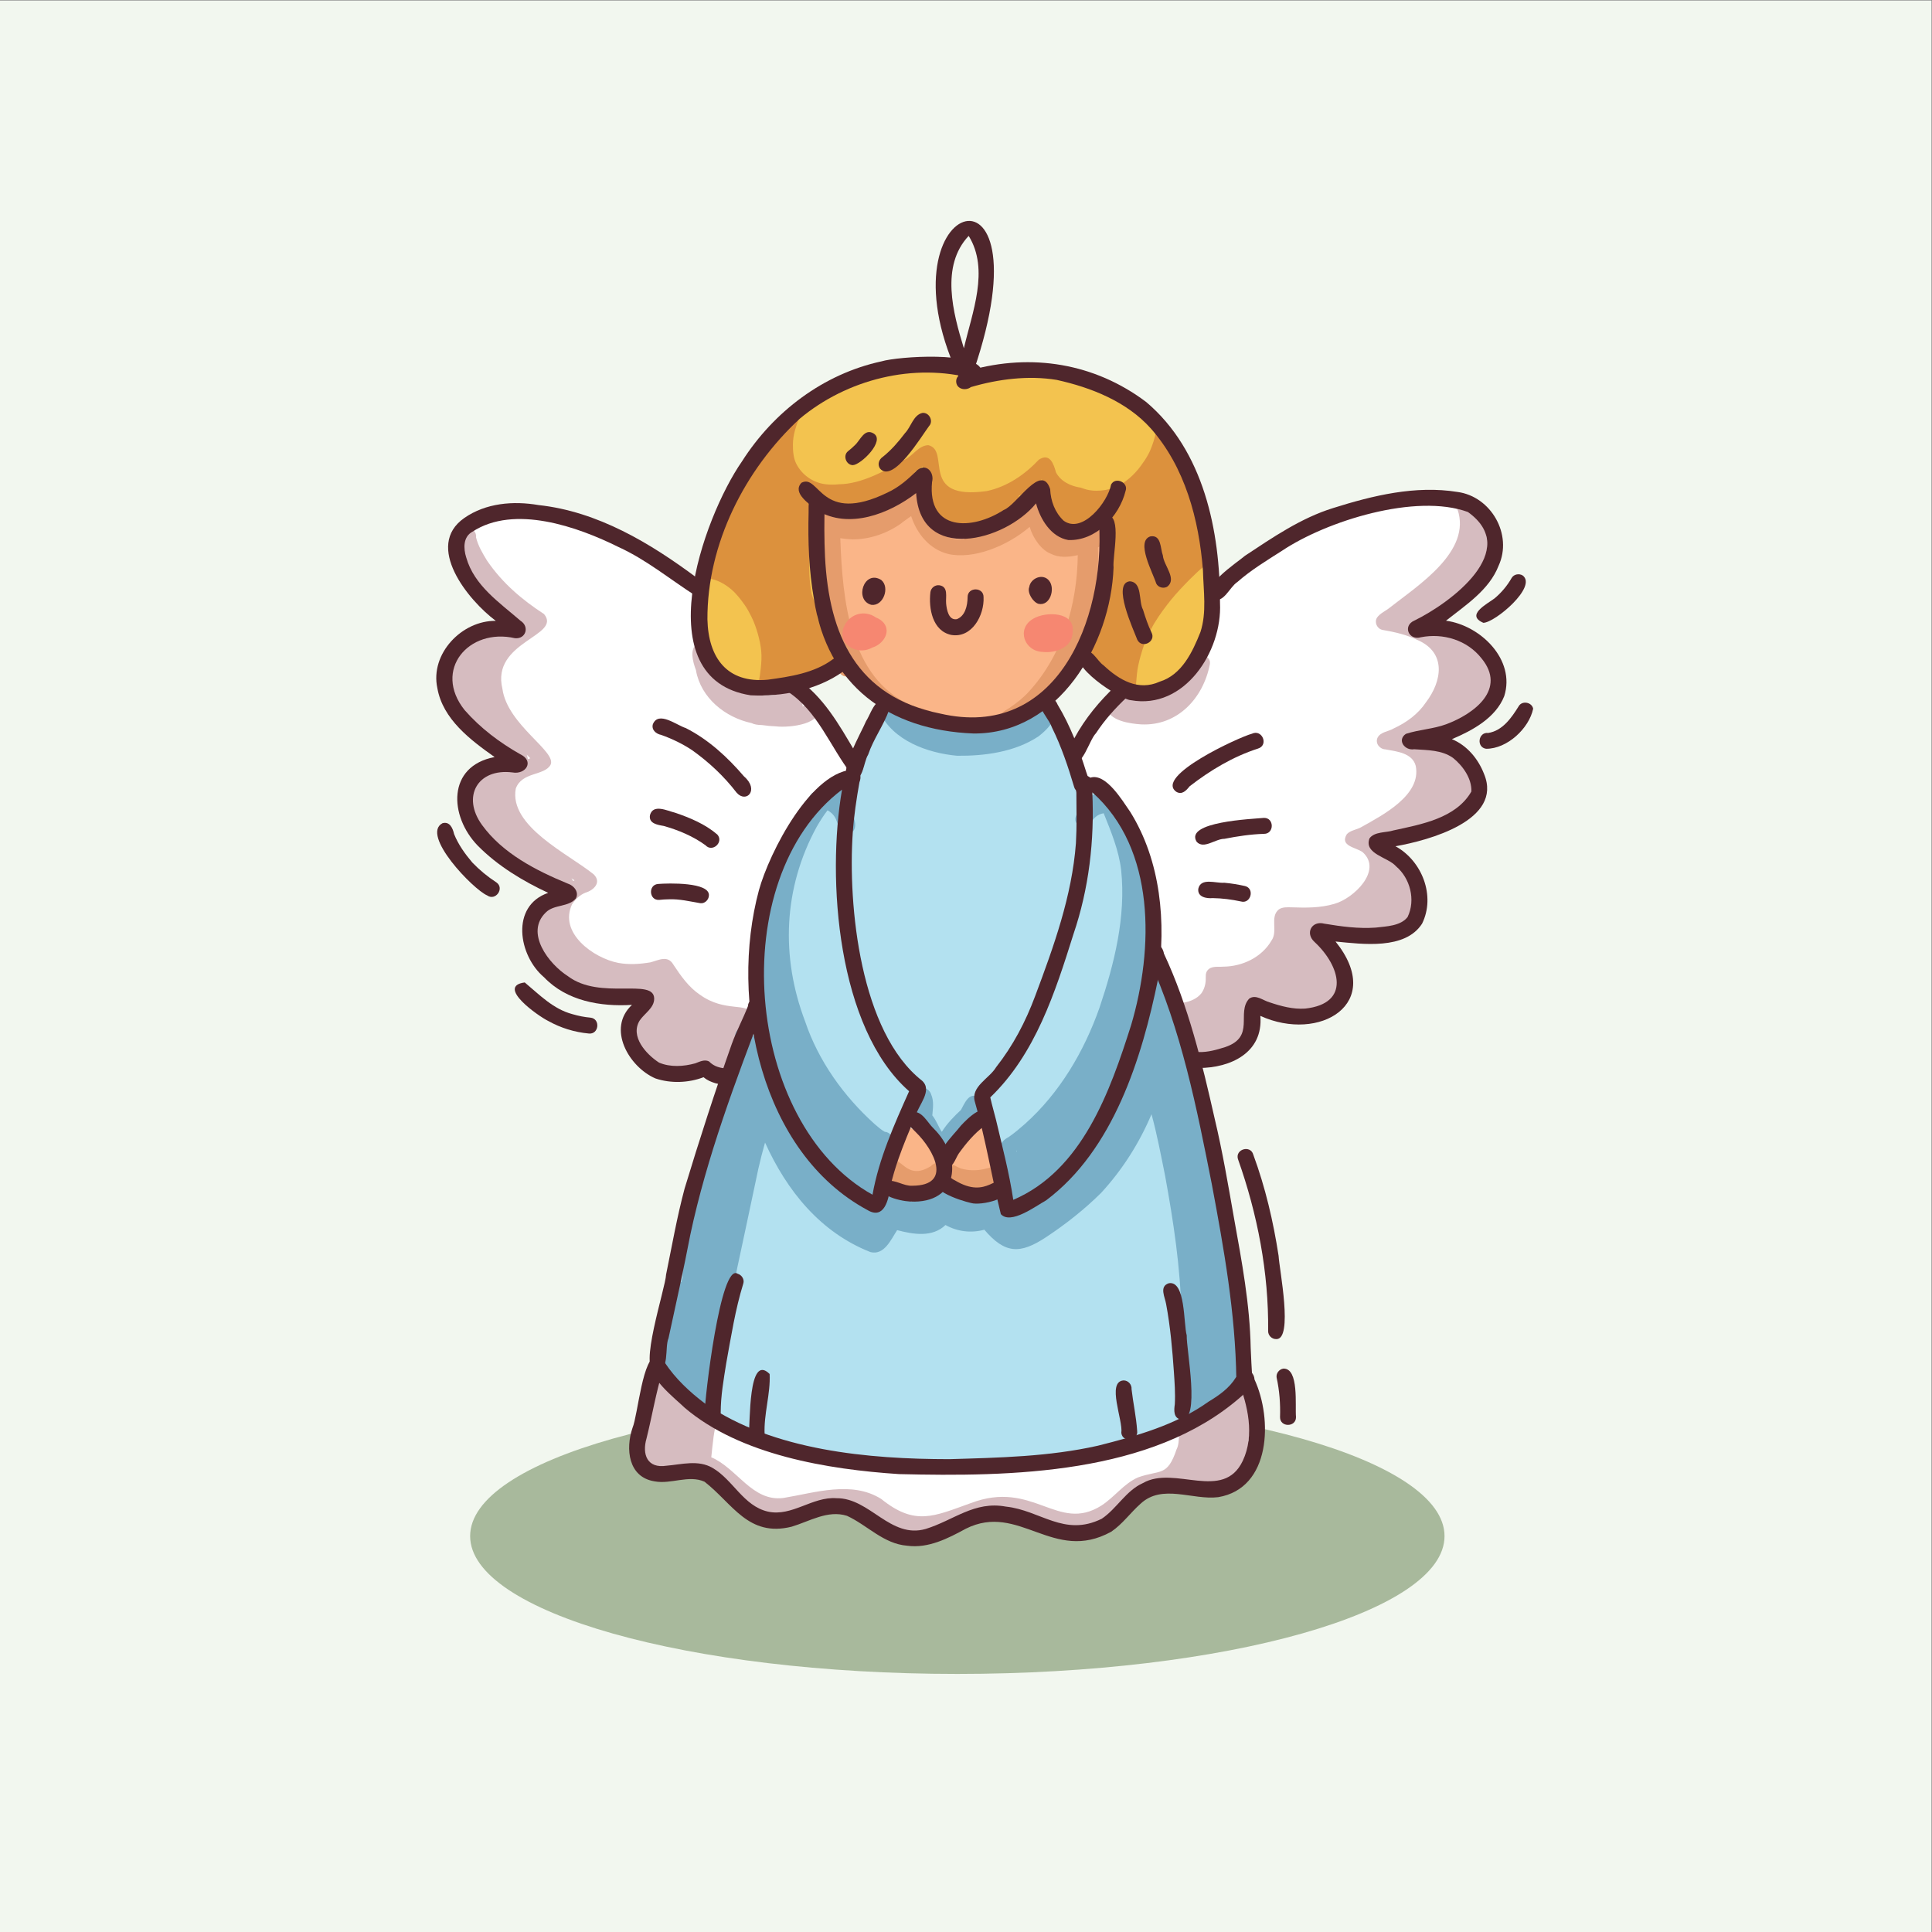<?xml version="1.0" encoding="UTF-8" standalone="no"?>
<!-- Created with Inkscape (http://www.inkscape.org/) -->

<svg
   version="1.1"
   id="svg15367"
   width="666.667"
   height="666.667"
   viewBox="0 0 666.667 666.667"
   sodipodi:docname="172780529_10004174.eps"
   xmlns:inkscape="http://www.inkscape.org/namespaces/inkscape"
   xmlns:sodipodi="http://sodipodi.sourceforge.net/DTD/sodipodi-0.dtd"
   xmlns="http://www.w3.org/2000/svg"
   xmlns:svg="http://www.w3.org/2000/svg">
  <rect x="0" y="0" width="666.667" height="666.667" fill="#808080" stroke="none"/>
  <defs
     id="defs15371" />
  <sodipodi:namedview
     id="namedview15369"
     pagecolor="#ffffff"
     bordercolor="#000000"
     borderopacity="0.25"
     inkscape:showpageshadow="2"
     inkscape:pageopacity="0.0"
     inkscape:pagecheckerboard="0"
     inkscape:deskcolor="#d1d1d1"
     showgrid="true">
    <inkscape:grid
       type="xygrid"
       id="grid19220" />
  </sodipodi:namedview>
  <g
     id="g15375"
     inkscape:groupmode="layer"
     inkscape:label="Page 1"
     transform="matrix(1.333,0,0,-1.333,0,666.667)">
    <g
       id="g15377"
       transform="scale(0.1)">
      <path
         d="M 5000,5000 V 0 H 0 v 5000 h 5000"
         style="fill:#f2f7ef;fill-opacity:1;fill-rule:evenodd;stroke:none"
         id="path15379"
         inkscape:export-filename="../Documentos/INGENIERÍA INFORMATICA/3er CURSO/1er CUATRI/interfaces/FinalCase/cp_gr07/src/images/galeria/galeria6.svg"
         inkscape:export-xdpi="96"
         inkscape:export-ydpi="96" />
      <path
         d="m 2478.196,1381.638 c 696.523,0 1261.165,-159.746 1261.165,-356.799 0,-197.039 -564.642,-356.785 -1261.165,-356.785 -696.523,0 -1261.164,159.746 -1261.164,356.785 0,197.052 564.642,356.799 1261.164,356.799"
         style="fill:#a8b99c;fill-opacity:1;fill-rule:evenodd;stroke:none;stroke-width:1.125"
         id="path1870" />
      <g
         id="g24135"
         transform="matrix(2.169,0,0,2.169,-14374.915,2176.489)">
        <path
           d="m 7944.616,666.962 c 6.34,-33.36 -10.45,-74.74 -18.98,-107.47 -18.21,-66.49 -77.3,-133.91 -152.04,-122.25 -88.19,4.03 -155.51,61.03 -164.56,150.42 -1.96,19.46 -18.09,106.22 7.65,108.69 8.58,7.09 21.34,2.73 31.53,2.5 23.83,-0.9 44.11,10.97 62.14,24.97 29.26,6.77 17.3,-20.31 23.67,-35.23 20.53,-28.21 59.58,-20.44 85.41,-4.12 15.66,8.65 26.93,25.85 44.49,30.36 27.98,1.84 20.61,-46.01 48.79,-45.8 10.41,4.27 24.89,11.26 31.9,-2.07"
           style="fill:#fab588;fill-opacity:1;fill-rule:evenodd;stroke:none"
           id="path15853" />
        <path
           d="m 7696.666,-122.708 c -18.35,11.28 -8.34,34.74 -5.58,51.57 1.57,13.36 8.95,35.3 26.17,25.64 4.19,2.41 9.41,2.74 14.12,0.75 8.43,-3.56 11.81,-12.96 13.18,-21.41 18.74,-10.31 7.11,-61.61 -17.76,-50.3 -7.96,-7.5 -20.04,-12.85 -30.13,-6.25"
           style="fill:#fab588;fill-opacity:1;fill-rule:evenodd;stroke:none"
           id="path15855" />
        <path
           d="m 7793.966,-122.718 c -5.16,-1.08 -10.87,-0.14 -14.96,3.01 -0.92,0.71 -1.79,1.52 -2.59,2.4 -40.35,5.73 9.15,105.79 34.75,72.08 19.58,-5.5 11.99,-29.19 2.98,-41.08 0.83,-1.24 1.46,-2.61 1.81,-4.05 0.57,-2.38 0.68,-4.75 0.4,-7.06 15.98,-12.92 -7.58,-39.29 -22.39,-25.3"
           style="fill:#fab588;fill-opacity:1;fill-rule:evenodd;stroke:none"
           id="path15857" />
        <path
           d="m 7772.376,-112.098 c -0.03,0.22 -0.05,0.44 -0.07,0.66 -2.48,0.62 -4.92,1.4 -7.29,2.4 -1.63,0.7 -3.19,1.53 -4.78,2.31 -3.82,-0.16 -6.53,1.41 -8.14,3.74 -12.65,-11.03 -29.58,-16.66 -46.3,-16.26 -1.86,0.02 -3.61,0.58 -5.09,1.52 -3.05,-2.72 -7.65,-3.64 -11.86,-0.4 -7.2,5.25 -4.37,13.7 1.17,16.68 -5.02,5.02 -7.92,11.96 -1.46,17.38 14.31,10.24 19.51,-24.65 50.05,-5.19 5.08,5.51 11.7,4.11 15.2,0.15 1.57,1.32 3.67,2.15 6.29,2.16 5.26,-0.11 9.51,-3.67 14.34,-5.32 8.48,-2.47 17.58,-2.65 26.22,-0.93 4.38,1.01 8.85,1.92 12.99,3.75 2.3,1.83 4.84,3.14 8.1,2.64 5.63,-0.69 9.37,-6.55 7.88,-11.97 -8.76,-15.41 -30.26,-18.81 -46.52,-21.45 -5.07,-0.62 -10.03,2.91 -10.73,8.13 z m -142.08,772.13 c 2.69,-74.24 11.11,-165.84 83.3,-198.87 7.21,-2.43 14.49,-4.63 21.84,-6.68 11.91,-3.39 6.93,-21.61 -5.07,-18.37 -40.62,9.06 -67.34,32.45 -85,63.13 -2.77,-3.8 -8.27,-5.74 -12.65,-2.92 -2.21,1.3 -3.59,3.31 -4.39,5.7 -5.86,17.74 -11.45,35.59 -16.87,53.48 -9.02,28.54 -13.64,56.07 -11.28,85.22 0.88,6.32 1.64,19.49 3.62,32.41 -7.6,4.47 -12.92,10.35 -12.08,17.54 1.18,4.28 5.16,7.08 9.54,7.08 3.43,0.21 5.46,-1.73 7.46,-3.8 0.4,1.07 0.82,2.09 1.27,3.05 l -0.07,3.54 c 0,5.19 4.34,9.52 9.53,9.52 5.55,-0.19 7.93,-3.28 8.98,-7.36 1.45,-1.98 2.21,-4.46 1.98,-6.88 1.19,-0.13 2.34,-0.25 3.42,-0.31 15.24,-0.81 30.8,-1.15 45.42,3.84 16.55,2.65 26.35,20.73 36.22,25.03 6.01,3.85 14.86,-0.69 14.69,-8.11 -3.21,-27.8 17.34,-61.59 48.36,-57.72 -3.26,6.33 1.8,13.43 8.56,13.84 19.67,4.73 39.63,10.54 56.66,21.8 7.35,4.92 13.61,11.23 18.81,18.36 2.41,3.85 5.74,7.4 10.61,7.46 9.22,0.14 11.79,-10.99 6.96,-17.49 -0.6,-1.21 -1.25,-2.42 -1.95,-3.62 0.13,-2.86 -1.15,-5.82 -4.43,-8.03 -0.29,-0.88 -0.34,-1.81 -0.33,-2.74 12.79,2.2 12,-14.79 18.84,-21.48 6.67,0.17 13.49,0.77 20.21,1.95 -0.32,4.49 0.03,8.96 3.05,11.55 l -0.01,0.05 c -3.92,14.81 17.47,19.97 18.96,4.29 0.45,-2.97 0.86,-5.94 1.22,-8.91 l 0.53,0.24 c 6.53,2.6 11.36,10.01 18.88,9.19 18.19,-7.59 4.22,-24.64 -17.29,-36.03 1.82,-49.26 -7.88,-98.46 -27.41,-144.03 -1.59,-3.89 -4.79,-11.87 -8.99,-20.69 -3.9,1.06 -8.13,0.94 -11.99,-0.43 -6.62,-2.36 -11.43,-8 -12.58,-14.63 -1.71,-1.57 -3.52,-3.14 -4.95,-4.91 -2.69,-3.35 -4.52,-6.98 -4.82,-11.32 -0.13,-1.85 0.03,-3.7 0.44,-5.5 -1.06,0.39 -2.11,1 -3.14,1.85 -2.25,2.27 -2.96,4.76 -2.68,7.22 -14.5,-14.1 -33.33,-28.11 -40.12,-16.62 -5.02,8.95 4.72,14.05 11.2,17.9 8.14,5.66 16.02,11.73 22.67,19.13 40.26,44.05 57.56,103.95 58.31,162.86 -11.78,-2.8 -23.33,-2.93 -31.65,1.44 -11.17,3.99 -21.5,17.8 -25.77,32.26 -27.12,-23.27 -67.67,-39.09 -97.26,-32.32 -22.19,5.51 -37.34,24.16 -44.22,45.21 -4.56,-3.4 -9.27,-6.4 -12.07,-8.86 -16.79,-11.93 -37.15,-18.87 -57.79,-18.96 -3.18,0.15 -8.76,0.52 -14.68,1.45 v 0"
           style="fill:#e59c6c;fill-opacity:1;fill-rule:evenodd;stroke:none"
           id="path15859" />
        <path
           d="m 7871.756,524.312 c -22.14,0.79 -31.52,27.93 -11.21,39.57 14.71,9 50.02,8.64 47.08,-15.39 0.31,-18.45 -20.14,-26.09 -35.87,-24.18 z m -198.85,41.01 c 3.56,-1.36 6.76,-3.46 9.24,-6.35 9.13,-11.36 -1.34,-25.93 -13.68,-29.49 -4.73,-2.69 -10.46,-4.02 -16.71,-3.13 -35.93,7.49 -14.8,53.44 15.66,42.04 2.09,-0.9 3.91,-1.93 5.49,-3.07 v 0"
           style="fill:#f68771;fill-opacity:1;fill-rule:evenodd;stroke:none"
           id="path15861" />
        <path
           d="m 8071.926,619.372 c 1.7,-35.69 5.94,-75.85 -14.44,-107.23 -21.6,-28.44 -64.09,-51.62 -98.64,-33.1 -23.33,15.82 -47.47,25.96 -29.38,57.33 13.92,48.34 16.42,98.24 10.29,147.97 -21.15,-16.36 -52.37,-25.35 -64.79,5.74 -3.02,5.29 -6.03,14.41 -7.47,23.75 -2.34,-1.55 -4.42,-3.08 -6.07,-4.64 -47.9,-32.73 -135.01,-77.47 -135.64,18.02 -34.34,-22.38 -76.64,-48.09 -118.66,-32.34 -8.16,-51.38 -10.47,-107.25 11.17,-155.73 8.62,-13.38 13.65,-28.84 -5.43,-35.45 -23.49,-13.87 -50.35,-20.54 -77.62,-18.95 -33.43,2.02 -66.21,16.94 -69.13,54.15 -9.03,70.13 24.68,155.79 62.39,214.15 6.57,15.01 13.61,22.79 19.9,25.91 2.24,2.51 4.26,4.82 5.76,6.83 17.88,16.6 38.21,30.54 58.19,44.47 30.2,19.75 65.65,31.75 101.62,34.49 16.05,0.87 32.29,0.44 48.02,-3.02 11.73,-1.6 21.46,-9.96 33.07,-11.03 20.28,3.26 39.81,10.95 60.7,9.33 41.03,-0.49 84.02,-7.89 118.99,-30.44 27.97,-20.28 52.49,-47.29 67.78,-78.4 17.12,-41.94 26.98,-86.58 29.39,-131.81"
           style="fill:#f3c34f;fill-opacity:1;fill-rule:evenodd;stroke:none"
           id="path15863" />
        <path
           d="m 8068.736,638.372 c 0.17,-3.25 0.37,-6.54 0.55,-9.85 -6.42,-2.16 -11.29,-7.52 -16.12,-12.06 -3.98,-3.72 -7.78,-7.61 -11.55,-11.52 -7.6,-7.9 -14.97,-16.07 -21.59,-24.83 -6.97,-9.21 -13.72,-18.6 -18.96,-28.94 -2.71,-5.38 -5.55,-10.86 -7.55,-16.56 -1.82,-5.2 -3.47,-10.36 -4.95,-15.66 -1.92,-6.92 -3.55,-14.02 -4.26,-21.17 -0.68,-6.87 -1.44,-13.86 -0.98,-20.79 -0.18,0 -0.35,0 -0.52,0 -1.4,0 -2.81,0.03 -4.23,0.13 -24.71,0.91 -49.83,15.96 -54.31,41.65 -0.9,13.72 5.38,26.65 9.51,39.41 12.87,41.48 23.4,87.11 9.3,129.52 -12.76,-11.59 -30.87,-23.12 -47.93,-13.24 -12.58,7.66 -44.63,38.91 -20.93,49.63 -1.36,1.97 -2.57,4.05 -3.62,6.19 -7.14,-7.52 -16.6,-14.32 -27.26,-19.87 1.42,-10.06 -12.61,-16.76 -20.64,-20.29 -17.24,-10.57 -38.11,-16.85 -58.41,-14.25 -16.37,1.97 -36.39,24.8 -25.14,39.71 -5.71,7.56 -9.47,17.45 -10.5,30.1 -2.85,-1.99 -5.83,-4.02 -8.94,-6.04 -10.59,-22.05 -89.2,-58.28 -118.01,-38.04 -4.72,-34.51 -12.43,-69.93 -6.05,-104.65 0.66,-10.07 9.45,-19.54 6.79,-29.36 2.41,-18.1 29.55,-47.28 21.93,-57.94 -5.64,-7.55 -18.94,-6.53 -26.58,-9.04 -21.65,-3.92 -43.08,-10.75 -64.98,-13.11 1.13,5.6 2,11.25 2.58,16.92 0.71,7.02 1.24,14.25 0.51,21.28 -0.71,6.76 -2.06,13.25 -3.9,19.78 -1.99,7.07 -4.42,14.1 -7.71,20.68 -2.45,4.89 -4.94,9.71 -8.12,14.19 -4.7,6.63 -9.74,13.28 -15.97,18.57 -6.65,5.63 -14.41,10.21 -22.94,12.29 -2.68,0.67 -5.44,1.32 -8.22,1.64 15.83,74.67 59.3,158.67 89.69,180.3 8.09,6.92 14.93,16.33 24.77,20.72 1.15,0.39 2.29,0.54 3.41,0.52 -4.72,-8.22 -8.38,-16.94 -10.85,-26.17 -1.42,-5.32 -2.27,-10.88 -2.3,-16.4 -0.05,-7.54 0.5,-15.83 3.89,-22.72 6.63,-13.37 19.79,-22.69 34.63,-24.64 2.8,-0.36 5.62,-0.52 8.44,-0.52 2.67,0 5.34,0.15 8.01,0.42 27.55,0.28 56.42,16.89 79.26,29.8 9.38,4.88 16.2,16.65 27.36,16.86 27.29,-6.35 -12.02,-66.19 69.83,-54.75 24.32,5.17 45.33,19.61 62.12,37.47 13.11,8.48 17.57,-4.97 20.47,-15.26 5.7,-10.84 17.73,-16.5 29.81,-18.21 2.39,-0.97 4.87,-1.77 7.42,-2.38 3.61,-0.85 7.38,-1.23 11.15,-1.23 3.39,0 6.79,0.3 10.07,0.82 6.73,1.08 13.64,3.16 19.43,6.88 3.5,2.25 6.75,4.71 9.92,7.41 4.91,4.18 9.42,9.19 13.25,14.38 3.29,4.44 6.41,9 9.04,13.87 2.71,5.06 4.62,10.4 6.38,15.85 1.86,5.8 3.2,11.79 3.76,17.88 0.05,0.41 0.07,0.83 0.08,1.24 3.59,-4.28 5.7,-10 8.13,-14.9 7.34,-19.7 16.56,-38.19 27.73,-55.97 13.68,-26.67 22.31,-55.82 24.8,-85.75"
           style="fill:#dc913d;fill-opacity:1;fill-rule:evenodd;stroke:none"
           id="path15865" />
        <path
           d="m 8383.476,695.762 c 62.55,-41.92 -17.11,-107.2 -51.1,-139.22 40.22,2.82 76.94,-29.51 78.84,-69.82 -0.67,-38.8 -44.86,-50.55 -74.56,-62.17 30.41,-7.15 55.62,-34.76 57.34,-66.33 -0.25,-37.78 -82.63,-47.46 -111.48,-60.38 13.47,-13.51 29,-25.64 38.48,-42.47 16.03,-24.19 3.65,-54.74 -24.17,-61.93 -30.07,-10.96 -62.16,-3.88 -93.24,-4.28 11.55,-11.54 25.54,-22.4 30.04,-38.87 4.86,-20.07 -6.92,-43.96 -25.77,-52.34 -27.13,-11.34 -56.25,2.13 -84.25,2.55 -4.22,-36.03 -27.7,-62.44 -65.12,-63.15 -14.3,1.97 -19.67,17.05 -22.84,29.26 -3.97,15.76 -10.42,30.71 -16.61,45.69 -15.52,32.81 -23.42,67.63 -28.35,103.4 -6.45,39.59 -24.69,75.18 -41.46,111.15 -8.25,17.15 -24.54,32.79 -26.51,51.98 -22.06,10.9 -7.55,29.24 3.24,42.67 10.31,15.28 19.98,31.14 32.64,44.63 6.72,8.43 17.09,6.85 26.54,6.24 35.59,3.89 65.69,29.05 79.36,61.6 10,18.42 15.09,38.23 17.8,58.72 22.91,36.37 66.22,55.05 103.32,74.04 60.79,24.99 132.93,54.19 197.86,29.03"
           style="fill:#ffffff;fill-opacity:1;fill-rule:evenodd;stroke:none"
           id="path15867" />
        <path
           d="m 7608.496,448.162 c 14.28,-17.86 50.14,-65.66 37.16,-87.5 -3.21,-33.09 -17.13,-63.86 -30.15,-94.07 -25.93,-56.94 -52.75,-113.56 -73.79,-172.56 -11.13,-21.52 -18.42,-81.64 -47.98,-79.81 -8.56,0.98 -14.69,7.5 -22.22,11.05 -11.15,5.34 -24.22,0.04 -36.14,1.28 -12.39,0.49 -24.78,2.46 -35.81,8.44 -29.69,15.74 -23.03,56.8 1.49,74.27 -37.51,-1.7 -75.62,6.21 -105.39,30.12 -40.71,36.93 -34.59,73.42 13.79,97.89 -41.59,20.14 -84.05,41.56 -109.94,81.08 -23.19,36 1.79,68.77 41.05,72.1 -24.43,16.94 -54.57,31.21 -67.87,59.28 -25.57,49.11 8.44,103.2 62.48,106.65 -30.27,35.58 -87.44,67.55 -51.36,121.06 24.52,33.87 71.56,19.41 105.82,12.32 18.64,-3.5 37.74,-6.42 54.74,-15.29 17.3,-8.75 33.4,-19.56 49.23,-30.69 25.15,-16.13 53.48,-32.59 66.34,-60.91 6.7,-19.29 6.69,-40.59 17.4,-58.77 14.22,-31.8 52.39,-39.56 83.99,-39.78 22.61,0.51 35.25,-20.02 47.16,-36.16"
           style="fill:#ffffff;fill-opacity:1;fill-rule:evenodd;stroke:none"
           id="path15869" />
        <path
           d="m 8053.646,515.842 c -10.57,-24.2 -37.24,-37.35 -62.02,-42.44 -10.46,-3.97 -27.55,1.87 -35.41,-6.37 -4.43,-0.81 -7.86,-4.76 -7.86,-9.38 2.61,-15.67 27.89,-18.99 41.08,-19.85 43.49,-2.05 74.14,31.37 81.95,71.88 1.73,10.02 -12.86,15.03 -17.74,6.16 z m -529.97,-423.77 c -3.59,14.64 -30.47,1.36 -60.79,23.01 -13.52,9.09 -22.95,22.63 -31.81,36.02 -6.71,11.67 -17.65,5.22 -27.43,2.68 -12.59,-2.08 -25.53,-2.97 -38.15,-0.67 -29.97,5.77 -71.45,35.92 -55.32,69.97 4.03,5.89 9.2,11.18 15.94,13.84 10.03,2.99 19.59,12.28 9.91,21.88 -29.61,24.17 -101.33,57.26 -93.03,102.32 7.18,20.28 34.08,15.16 41.47,28.37 8.14,15.74 -51.39,47.48 -57.37,90.61 -13.92,56.93 71.47,63.07 49.62,89.4 -26.41,17.15 -49.62,36.91 -67.85,63.51 -5.42,8.85 -10.9,17.95 -13.32,28.14 0.51,3.77 -1.5,7.86 -4.83,9.72 -14.6,5.6 -16.68,-10.69 -11.86,-20.66 -3.34,-17.39 9.89,-37.18 18.91,-51.61 9.92,-17.43 28.92,-25.74 41.71,-40.17 -9.91,-19.71 -37.93,-7.98 -54.42,-21.72 -38.21,-30.69 -21.31,-77.64 9.88,-106.28 12.15,-14.21 31.4,-20.34 43.03,-34.69 -26.11,-2.74 -52.47,-21.61 -52.65,-49.9 -0.84,-44.28 71.43,-89.26 108.53,-103.13 -2.61,-8.31 -12,-11.53 -16.98,-18.28 -19.78,-19.38 -16.63,-45.62 -1.67,-66.82 26.26,-40.32 68.7,-49.37 113.97,-48.34 4.91,-0.14 13.14,-1.05 7.84,-7.39 -25.75,-27.79 -15.43,-53.89 16.23,-69.98 12.99,-5.81 27.75,-5.63 41.73,-5.74 7.51,0.22 14.85,2.76 20.96,-2.85 13.88,-7.66 21.73,4.42 24.96,16.53 3.81,9.91 7.71,19.78 12.2,29.4 2.79,7.95 12.46,13.69 10.59,22.83 z m -210.59,159.64 c -1.2,0.79 -2.4,1.59 -3.6,2.38 0.72,-1.01 1.42,-2.13 2,-3.29 0.53,0.31 1.06,0.61 1.6,0.91 z m -52.73,145.65 c -1.44,1.44 -2.88,2.88 -4.32,4.32 0.35,-0.9 0.66,-1.83 0.92,-2.77 0.24,-0.87 0.39,-1.74 0.47,-2.62 0.97,0.39 1.96,0.69 2.93,1.07 z m 1141.99,259.34 c 3.96,-44.18 -36.28,-71.25 -66.18,-96.18 20.02,-12.5 42.39,-20.14 57.86,-38.4 43.6,-47.89 -19.85,-82.07 -59.78,-98.03 37.8,-11.05 78.67,-57.51 32.1,-86.45 -25.67,-19.59 -60.14,-20.99 -86.62,-37.92 7.8,-18.61 26.79,-29.08 34.5,-47.58 20.15,-69.37 -66.88,-64.33 -111.23,-63.21 71.06,-78.22 -4.93,-117.12 -81.92,-91.43 4.58,-36.5 -25.85,-60.07 -60.5,-56.01 -16.66,0.49 -12.51,16.18 -16.58,27.39 -2.21,11.95 -22.97,29.88 -3.48,36.92 7.87,1.44 15.64,4.72 20.77,11.1 3.3,4.74 4.99,10.33 5.16,16.08 0.16,4 -0.59,7.99 2.19,11.33 4.59,5.55 12.29,3.8 18.61,4.34 22.79,0.15 45.95,11.01 57.65,31.09 8.11,11.29 -2.28,28.23 8.77,37.21 4.37,3.02 10.12,2.61 15.2,2.52 17.08,-0.63 34.49,-0.8 51.04,4.12 22.74,6.19 58.07,39.88 33.84,61.69 -7.99,5.9 -27.74,7.12 -18.88,21.52 4.25,4.7 12.51,5.41 17.51,8.55 25.48,14.29 71.74,38.17 64.69,72.94 -4.08,15.54 -22.92,17.22 -36.27,19.7 -6.8,0.29 -12.26,7.23 -9.37,13.77 3.57,7.23 13.13,7.38 19.44,11.25 15.25,7.05 29.1,17.13 38.5,31.25 19.32,25.46 24.36,59.14 -9.88,74.12 -13.78,6.59 -27.36,9.63 -42.1,12.18 -6.4,1.29 -9.99,8.96 -6.56,14.6 3.8,5.4 10.48,8 15.49,12.15 33.88,26.65 97.72,66.95 80.62,117.12 -25.06,11.86 16.54,40.64 21.85,-8.72 14.15,-0.3 11.11,-19.27 13.56,-29.01 z m -820.21,-188.5 c 2.57,-3.29 3.53,-6.4 3.23,-9.29 4.78,3.99 10.81,7.63 16.22,2.16 12.9,-23.04 -33.23,-27.57 -47.77,-25.64 -5.72,0.21 -11.42,0.73 -17.01,1.57 v 0 c -0.01,0 -0.01,0 -0.02,0 -5.13,0.07 -9.51,0.81 -12.35,2.34 -31.45,6.71 -60.38,29.94 -66.32,62.59 0,0.11 0,0.22 0.01,0.33 -4.36,11.66 -7.53,25.31 1.01,31.62 4.56,2.48 10.36,1.15 13.03,-3.42 2.48,-4.15 0.05,-8.83 1.67,-13.24 1.57,-6.72 3.85,-13.58 6.88,-20.12 v -0.01 c 12.01,-4.02 24.4,-9.3 36.06,-14.67 8.8,-4.42 16.73,-12.07 27.26,-10.03 12,-1.66 34.05,13.5 38.1,-4.19 v 0"
           style="fill:#d6bcc0;fill-opacity:1;fill-rule:evenodd;stroke:none"
           id="path15871" />
        <path
           d="m 8103.396,-275.408 c 4.2,-23.15 5.21,-46.82 5.49,-70.31 -0.1,-8.39 -5.87,-13.02 -12.21,-13.84 -17.17,-20.24 -43.1,-30.78 -65.5,-44.27 -22.38,-12.28 -46.89,-19.49 -71.17,-26.95 -21.02,-5.61 -78.15,-29.47 -96.4,-23.09 -3.19,1.87 -5.58,4.96 -6.57,8.54 -0.79,2.86 -0.55,6 0.49,8.85 -50.13,-5.23 -100.37,-10.03 -150.85,-7.54 -52.03,-0.55 -105.16,1.99 -153.82,22.23 -7.87,4.21 -21.56,8.9 -30.92,15.83 -3.86,-2.39 -8.89,-2.92 -14.11,0.1 -33.52,24.36 -107.51,51.06 -92.1,102.88 11.01,44.36 21.94,88.77 31.76,133.43 10.67,60.31 25.99,119.62 43.86,178.18 13.5,35.52 17.2,76.54 39.98,107.65 -1.58,21.7 -5.4,44.11 1.16,65.3 0.55,16.15 2.48,32.01 5.62,37.22 1.64,15.84 5.83,30.62 13.38,44.43 9.72,21.37 20.97,42.2 35.18,60.94 11.74,17.1 29.31,29.6 43.73,43.67 15.38,18.59 25.55,40.68 37.71,61.35 23.6,42.34 24.35,24.98 61.21,14.56 18.46,-2.58 35.56,-3.56 53.91,-2.96 23.91,2.19 48.42,2.05 71.66,8.67 5.34,2.23 10.71,5.96 16.77,3.91 22.71,-14.15 30.93,-51.86 36.32,-83.33 1.02,-0.1 2.07,-0.29 3.16,-0.55 44.41,-13.75 69.99,-57.87 79.07,-101.15 10.7,-37.77 15.67,-76.85 17.89,-115.77 22.75,-55.47 38.4,-113.47 53.66,-171.36 19.72,-78.27 23.33,-159.2 34.51,-238.9 4.87,-3.88 6.61,-11.4 7.13,-17.72 z m -310.89,147.13 c 39.06,1.65 30.56,24.09 24.96,52.61 -5.04,17.81 -6.02,36.81 -14.05,53.67 -7.48,-7.3 -14.41,-15.24 -21.33,-23.04 -9.29,-10.6 -21.38,-35.06 -37.73,-20.7 -8.53,13.1 -16.97,25.27 -27.87,36.46 -17.96,-28.15 -36.75,-56.96 -46.04,-89.31 50.65,-18.3 63.52,7.87 93.19,-1.31 8.83,-5 18.5,-9.14 28.87,-8.38 v 0"
           style="fill:#b3e1f0;fill-opacity:1;fill-rule:evenodd;stroke:none"
           id="path15873" />
        <path
           d="m 8109.416,-321.918 c 0.08,-13.4 4.01,-30.72 -8.86,-39.49 -13.78,-10.53 -27.75,-20.96 -39.8,-33.52 -4.03,-4.11 -8.72,-10.02 -15.06,-9.17 -6.43,0.75 -9.78,7.19 -8.61,13.2 1.12,11.29 1.11,22.65 1.18,34 0.11,30.1 0.07,60.24 -0.88,90.33 -0.97,55.75 -9.46,110.96 -19.44,165.73 -5.01,24.72 -9.59,49.32 -16.22,73.36 -14.51,-34.47 -34.94,-66.5 -60.12,-93.85 -19.97,-19.78 -42.22,-37.34 -65.66,-52.83 -31.15,-20.6 -49.1,-20 -73.74,8.87 -15.72,-4.31 -32.12,-2.29 -46.35,5.6 -15.81,-15.18 -38.57,-11.11 -57.72,-6.11 -7.27,-11.18 -15.4,-30.32 -31.79,-26.21 -59.87,23.52 -99.91,73.28 -125.85,130.74 -2.99,-10.61 -5.75,-21.2 -8.02,-31.36 -8.36,-39.41 -16.64,-78.86 -25.16,-118.25 -7.63,-35.78 -13.09,-72.02 -16.31,-108.47 -1.62,-19.91 -2.55,-39.88 -3.81,-59.82 0.18,-10.6 -1.5,-28.59 -16.57,-20.08 -1.63,1.47 -2.64,2.98 -3.44,5.02 -0.11,0.28 -0.21,0.57 -0.31,0.86 -2.64,-9.65 -17.64,-8.35 -18.55,1.66 -0.34,3.51 -0.22,7.06 -0.34,10.59 -11.68,-7.54 -17.92,5.89 -14.7,16.13 -11.35,1.71 -7.93,14.94 -7.57,23.08 -10.08,3.04 -6.07,14.76 -5.34,22.43 -4.1,14.36 3.26,30.15 4.53,44.78 3.86,11.2 3.17,44.63 15.69,47.07 0.48,1.86 0.97,3.71 1.44,5.55 0.03,48.17 17.34,96.03 29.5,142.72 4.76,19.63 9.59,39.25 15.1,58.69 3.44,8.34 2.61,22.96 13.52,24.89 2.85,4.87 6.29,16.41 10.76,26.7 -2.19,10.22 -4.06,20.39 -5.64,30.41 -2.69,7.85 3.88,17.5 12.59,13.98 2.85,-1.44 4.51,-3.65 5.52,-6.27 1.5,-0.94 2.63,-2.32 3.4,-3.94 2.19,5.44 6.02,11.02 11.66,10.58 -2.75,18.61 -4.47,37.24 -5.41,55.46 -2.7,26.91 -6.02,54.15 -1.43,81.03 2.42,16.48 6.02,32.73 10.53,48.74 2.24,8.84 15.7,9.24 18.2,0.43 7.92,27.88 18.42,56.39 35.57,80.03 -6.96,5.78 -1.38,20.17 14.09,16.63 0.84,0.85 1.69,1.68 2.54,2.5 2.9,2.24 5.99,2.46 8.63,1.47 8.53,7.35 27.83,-4 18.37,-16.1 2.34,-9.72 12.97,-26.62 6.43,-35.1 -2.76,-3.29 -7.3,-4.72 -11.26,-2.95 -10.79,7.39 -4.74,19.06 -19.62,27.44 -4.83,-6.22 -9.03,-12.94 -12.96,-19.71 -39.84,-73.03 -43.11,-155.03 -13.81,-232.27 15.95,-47.35 46.16,-89.29 82.86,-122.41 3.89,-3.24 7.69,-6.82 12.13,-9.28 6.13,-0.44 10.9,-6.23 9.69,-12.35 -3.87,-12.04 -11.09,-22.96 -13.2,-35.67 -1.54,-4.36 -1.84,-10.51 -2.26,-16.58 1.62,-1.92 3.3,-3.77 5.14,-5.47 8.43,1.51 14.68,-6.49 22.1,-9.2 3.21,-2.05 7.45,-2.21 10.5,-4.2 14.48,3.24 23.83,14.34 39.9,14.1 21.48,-6.57 44.57,-15.33 66.4,-5.3 3.17,3.23 4.74,8.55 6.87,13.07 v 0.01 c -0.11,0.82 -0.25,1.61 -0.42,2.37 -1.33,12.74 -4.96,25.09 -6.91,37.7 -0.87,7.23 4.17,12.18 10.11,15.24 6.92,4.76 13.34,10.27 19.59,15.75 41.45,37.1 70.43,86.42 88.82,138.57 17.7,52.59 31.74,108.48 25.85,164.31 -2.77,23.67 -12.04,45.81 -20.85,67.82 -16.37,-2.82 -14.09,-19.47 -28.07,-15.69 -14.13,7.79 0.94,22.68 9.52,28.28 -0.64,6.29 5.61,10.79 11.2,9.99 0.12,5.09 2.54,9.32 9.26,9.73 6.51,-0.34 8.84,-5.29 10.57,-10.9 10.76,-2.71 15.38,-13.47 7.13,-19.12 7.5,-19.22 15.42,-38.42 18.9,-58.83 3.02,7.26 13.99,7.86 17.75,0.82 4.54,-14.47 0.99,-30.62 0.77,-45.6 -1.26,-21.06 -2.93,-41.92 -5.41,-62.86 8.13,2.45 13,-6.45 14.26,-13.58 1.4,-4.95 2.69,-9.93 3.95,-14.91 1.99,-0.8 3.87,-2.47 5.38,-5.21 4.67,-12.89 8.89,-25.92 13.42,-38.85 14.13,-34.64 20.39,-71.61 30.31,-107.53 20.65,-75.36 30.76,-153.43 39.19,-230.99 2.92,-27.18 5.23,-51.97 6.65,-78.43 z m -314.72,314.92 c 7.5,-4.88 3.51,-13.25 -0.71,-18.89 -2.32,-4.23 -4.21,-8.91 -8.14,-11.95 -9.92,-7.73 -17.51,-18.37 -22.26,-29.96 0.76,-5.45 -2.85,-9.11 -7.16,-10.18 -1.07,-0.95 -2.46,-1.74 -4.25,-2.34 -4.89,-1.11 -10.49,2.06 -11.4,7.17 -1.78,7.15 -4.94,13.86 -8.59,20.3 -4.03,-0.57 -8.35,1.14 -9.99,5.79 -4.59,6.66 -0.95,15.64 -2.8,23.2 0.02,8.29 -3.7,18.81 2.91,25.38 5.42,5.32 14.4,1.52 16.4,-5.28 3.57,-8.17 2.12,-16.62 1.4,-25.08 4.64,-5.59 7.83,-14.69 11.32,-19.54 0.02,-0.04 0.02,-0.08 0.04,-0.12 6.3,10.22 15.77,19.57 22.86,26.2 4.15,7.5 9.56,21.64 20.37,15.3 z m 88.37,462.33 c 3.34,-2.64 5.08,-7.17 2.24,-11.89 -4.87,-7.89 -11.26,-14.49 -18.62,-20.07 -28.11,-18.54 -63.89,-23.35 -96.97,-23.02 -35.63,3.27 -76.63,18.2 -92.53,52.13 0,5.19 4.33,9.52 9.52,9.52 1.4,-0.24 2.69,-0.67 3.91,-1.23 h 0.01 c 4.47,0 10.2,-2.66 16.19,-9.71 11.06,2.61 22.83,-5.48 34,-7.01 41.14,-14.96 85.06,-12.15 121.13,13.78 6.86,5.98 19.24,7.01 21.12,-2.5 z m -41.86,-526.22 c -0.23,-0.15 -0.46,-0.3 -0.68,-0.45 0.07,-0.35 0.15,-0.7 0.23,-1.05 0.12,0.51 0.27,1.01 0.45,1.5 v 0"
           style="fill:#79afc8;fill-opacity:1;fill-rule:evenodd;stroke:none"
           id="path15875" />
        <path
           d="m 8094.666,-408.568 c 0.12,0.89 0.22,1.78 0.32,2.67 -0.98,-0.83 -1.97,-1.65 -2.97,-2.44 0.89,-0.02 1.77,-0.09 2.65,-0.23 z m -410.69,-113.42 c -14.62,6.63 -34.57,14.29 -43.89,27.56 -33.53,2.01 -66.34,-5.64 -99.47,-8.51 -23.27,0.69 -51.95,24.35 -62.22,44.27 -6.18,-0.18 -10.16,2.89 -14.86,4.57 -9.49,2.78 -19.4,3.8 -29.21,4.79 -15.39,1.94 -39.53,-8.66 -45.81,11.74 -2.93,15.98 4.5,31.68 8.92,46.74 1.03,11.39 -0.94,23.05 1.11,34.53 0.59,19.19 31.78,19.54 33.2,0.79 26.89,-34.18 72.3,-44.36 110.6,-60.87 67.99,-31.38 111.33,-30.64 183.05,-32.99 63.62,-2.16 128.11,-3.65 190.8,7.1 49.83,12.77 101.61,24.72 147.35,48.55 16.24,7.18 29.2,34.83 44.6,32.75 28.9,-6.56 14.91,-69.26 1.87,-86.15 -25.23,-45.62 -77.57,-17.48 -117.17,-29 -58.91,-28.89 -59.18,-65.17 -135.32,-31.24 -18.04,-0.59 -35.63,7.01 -53.92,4.64 -40.33,-2.41 -78.87,-31.28 -119.63,-19.27 v 0"
           style="fill:#ffffff;fill-opacity:1;fill-rule:evenodd;stroke:none"
           id="path15877" />
        <path
           d="m 8101.816,-356.878 c 22.66,5.42 17.69,-33.88 17.73,-47.37 -0.62,-4.43 -1.42,-8.95 -2.44,-13.46 0.38,-0.26 0.77,-0.55 1.16,-0.87 7.41,-7.57 -2.41,-15.19 -4.45,-22.86 -2.66,-6.22 -7.07,-15.61 -14.23,-15.16 -2.62,-3.17 -5.57,-6.09 -8.87,-8.67 -18.24,-13.12 -43.52,-16.62 -61.91,-1.9 -9.24,-7.83 -21.84,-6.28 -32.66,-10.04 -21.7,-9.47 -34.6,-32.14 -57.25,-40.46 -37.06,-18.63 -72.01,11.32 -108.59,14.39 -36.57,1.41 -68.2,-23.87 -104.42,-23.62 -26.33,-0.34 -45.45,18.77 -67.5,29.65 -19.06,4.77 -39.4,3.12 -58.54,0.04 -22.28,-5.62 -45.99,-11.59 -68.41,-3.24 -27.18,11.33 -42.76,41.66 -71.88,49.1 -1.49,0.26 -2.99,0.5 -4.49,0.72 -4.3,-3.87 -11.63,-4.1 -15,1.53 -0.16,0.02 -0.32,0.03 -0.47,0.03 -2.96,-2.66 -7.13,-3.12 -11,-2.99 -9.34,-2.19 -18.99,-8.67 -28.72,-6.43 -7.84,3.31 -5.75,12.69 -5.39,19.47 1.93,29.48 4.68,59.11 12.6,87.67 1.62,18.11 23.72,18.62 20.43,-0.27 6.1,-1.41 8.41,-8.2 7.63,-13.87 7.44,2.6 14.21,-4.37 13.32,-11.77 2.93,-0.03 5.48,-1.46 7.44,-3.7 1.88,-2.13 2.34,-4.87 2.42,-7.61 0.84,0.33 1.78,0.56 2.82,0.63 2.06,0.16 3.97,-0.19 5.62,-1.02 7.01,5.89 18.21,-2.3 14.67,-10.86 -2.02,-8.03 -2.85,-16.28 -3.81,-24.49 -0.53,-4.17 -0.73,-8.41 -1.31,-12.58 30.9,-13.07 48.85,-53.39 86.11,-48.56 37.76,6.2 81.39,20.97 116.67,-1.15 40.53,-32.66 62.9,-20.73 106.77,-5.06 74.8,28.57 103.66,-35.93 156.05,-2.88 16.21,10.58 26.22,25.72 43.57,33.59 26.81,9.53 35.02,0.46 46.16,33.54 5.27,10.08 -0.25,23.86 8.39,32 13.13,6.14 27.27,10.74 39.45,18.99 8.22,5.57 13.6,14.77 22.33,19.54"
           style="fill:#d6bcc0;fill-opacity:1;fill-rule:evenodd;stroke:none"
           id="path15879" />
        <path
           d="m 7789.226,426.932 c -101.23,3.91 -174.68,57.49 -190.35,160.37 -6.11,34.52 -7.26,68.78 -6.4,103.45 0.18,8.81 -1.57,24.41 11.4,23.35 5.88,-0.77 9.3,-6.73 7.98,-12.32 -0.89,-20.62 -0.71,-43.66 0.2,-63.66 4.71,-94.12 37.97,-167.37 137.44,-187.4 138.97,-32.21 196.73,111.71 189.65,227.13 -0.08,5.19 4.4,9.53 9.53,9.53 18.22,0.4 6.29,-49.5 7.76,-62.19 -3.19,-91.74 -65.63,-199.17 -167.21,-198.26"
           style="fill:#4f262c;fill-opacity:1;fill-rule:evenodd;stroke:none"
           id="path15881" />
        <path
           d="m 7902.366,657.832 c -20.61,3.61 -33.46,24.89 -38.46,43.72 -37.46,-45.82 -138.26,-70.88 -143.07,12.3 -32.1,-24.78 -80.36,-43.59 -118.12,-20.69 -8.7,7.31 -30.39,20.81 -18.72,33.03 21.73,11.29 22.19,-50.9 102.6,-11.73 13.79,6.33 25,16.26 35.58,26.85 10.83,8.64 20.66,-2.82 17.64,-14.25 -5.68,-58.84 47.54,-57.96 85.51,-33.37 15.59,5.6 45.01,57.26 55.45,24.86 0.66,-14.16 5.67,-27.91 16.2,-37.74 22.45,-16.1 52.76,22.59 56.5,43.21 5.18,9.79 21.08,2.45 17.31,-7.59 -7.47,-30.33 -35.57,-59.97 -68.42,-58.6"
           style="fill:#4f262c;fill-opacity:1;fill-rule:evenodd;stroke:none"
           id="path15883" />
        <path
           d="m 7523.366,472.502 c -125.27,19.29 -57.33,211.59 -10.45,279.1 37.9,59.49 97.11,104.42 166.54,119.46 20,5.93 115.47,12.44 119.5,-11.25 0,-5.19 -4.33,-9.53 -9.52,-9.53 -71.38,19.45 -151.08,-0.48 -207.63,-47.77 -65.46,-60.55 -110.51,-149.49 -110.08,-239.51 1.12,-45.57 23.27,-76.42 72.01,-71.88 26.55,3.58 55.77,8.01 77.68,24.4 9.63,7.72 21.47,-7.66 11.64,-15.08 -30.85,-21.82 -72.34,-29.81 -109.69,-27.94"
           style="fill:#4f262c;fill-opacity:1;fill-rule:evenodd;stroke:none"
           id="path15885" />
        <path
           d="m 7977.076,466.672 c -13.15,0.75 -77.63,43.36 -58.87,56.94 11.72,7.7 18.11,-9.94 26.35,-15.37 18.51,-17.43 41.47,-31.02 66.91,-19.47 26.45,8.17 39.14,35.31 48.64,59.17 7.75,23.65 3.57,49.32 3.02,73.76 -4.8,60.65 -21.29,123.09 -62.41,169.5 0.08,-0.1 0.15,-0.18 0.23,-0.27 -28.79,32.16 -71.16,48.91 -112.46,58.03 -33.89,5.5 -69.58,0.98 -102.28,-8.59 -6.53,-4.95 -17.58,-2.4 -17.6,6.89 0.1,8.7 9.99,10.22 16.35,13.06 73.55,20.7 148.92,8.52 210.34,-37.7 68.85,-58.09 88.29,-153.92 88.19,-240.14 2.75,-57.47 -42.37,-127.47 -106.41,-115.81"
           style="fill:#4f262c;fill-opacity:1;fill-rule:evenodd;stroke:none"
           id="path15887" />
        <path
           d="m 7667.366,580.472 c -20.78,5.63 -8.8,42.4 11.73,29.74 10.81,-8.76 2.59,-31.58 -11.73,-29.74"
           style="fill:#4f262c;fill-opacity:1;fill-rule:evenodd;stroke:none"
           id="path15889" />
        <path
           d="m 7866.706,581.722 c -6.48,2.03 -13.54,13.25 -10.91,19.93 1.55,10.76 16.42,16.88 23.77,7.58 7.59,-9.41 1.13,-30.74 -12.86,-27.51"
           style="fill:#4f262c;fill-opacity:1;fill-rule:evenodd;stroke:none"
           id="path15891" />
        <path
           d="m 7762.766,544.562 c -22.46,4.69 -27.22,31.65 -24.9,51.12 0.76,5.14 5.54,8.85 10.73,8.14 11.06,-1.71 7.29,-13.87 8.01,-21.73 0.67,-7.31 2.97,-20.59 12.91,-18.68 -0.42,-0.14 -0.79,-0.27 -1.19,-0.41 11.08,3.4 13.8,16.47 13.93,26.68 -0.08,12.32 19.18,12.33 19.04,0 1.08,-21.53 -13.87,-49.29 -38.53,-45.12"
           style="fill:#4f262c;fill-opacity:1;fill-rule:evenodd;stroke:none"
           id="path15893" />
        <path
           d="m 7668.766,-123.518 c 7.66,43.23 25.87,83.62 43.67,123.48 -85.66,75.28 -98.54,253.4 -80.07,359.97 -140.69,-106.29 -116.77,-398.27 36.4,-483.45 z m -6.08,-18.28 c -127.48,68.6 -164.94,250.37 -129.52,381.58 12.24,44.71 63.18,145.3 115.57,144.07 6.31,-2.63 6.61,-9.69 4.43,-15.08 -3.46,-19.24 -6.7,-41 -7.96,-59.92 -6.08,-88.04 9.12,-238.62 82.67,-296.28 13.1,-11.86 -4.5,-29.19 -7.8,-42.25 -7.19,-16.81 -14.29,-33.69 -20.3,-50.85 -3.82,-11.16 -7.35,-22.44 -9.82,-33.99 -1.92,-14.81 -7.28,-39.28 -27.27,-27.28 v 0"
           style="fill:#4f262c;fill-opacity:1;fill-rule:evenodd;stroke:none"
           id="path15895" />
        <path
           d="m 7816.226,-34.488 c 7.4,-31.58 15.74,-63.03 20.53,-95.14 82.29,35.23 115.53,129.4 140.71,208.74 26.75,90.44 29.66,210.16 -46.38,277.54 2.65,-57.41 -3.96,-114.66 -22.51,-169.2 -21.84,-69.46 -45.45,-143.16 -99.28,-194.81 2.02,-9.11 4.68,-18.08 6.93,-27.13 z m 5.69,-112.21 c -10.88,44.01 -18.14,89.83 -30.92,133.78 -5.58,18.39 17.29,28.05 25.28,41.6 20.29,25.8 35.11,54.16 46.52,84.71 22.09,58.9 43.98,119.33 48.72,182.51 1.16,20.09 0.67,40.23 0.54,60.34 -2.08,10.12 4.58,27.05 16.72,17.98 18.56,5.95 38.48,-27.88 47.7,-41.04 36.59,-59.01 42.81,-131.87 33.07,-199.39 -19.3,-94.53 -53.4,-204.04 -133.62,-264.06 -12.4,-6.8 -42.29,-29.45 -54.01,-16.43 v 0"
           style="fill:#4f262c;fill-opacity:1;fill-rule:evenodd;stroke:none"
           id="path15897" />
        <path
           d="m 7641.856,371.902 c -16.84,4.08 14.76,58.54 19.12,69.59 4.38,7.01 6.87,15.47 12.43,21.53 5.96,4.81 15.57,0.16 15.35,-7.54 -6.64,-18.74 -18.87,-34.99 -25.22,-53.82 -6.06,-9.68 -5.45,-34.18 -21.68,-29.76"
           style="fill:#4f262c;fill-opacity:1;fill-rule:evenodd;stroke:none"
           id="path15899" />
        <path
           d="m 7909.406,363.082 c -7.24,24.32 -15.2,48.11 -26.39,70.78 -3.62,9.84 -11.96,17.78 -14.62,27.64 1.49,13.98 17.19,10.74 21.29,-0.16 15.13,-25.01 25.47,-52.55 34.14,-80.36 2.55,-7.99 8.86,-20.89 -2.7,-24.56 -4.88,-1.35 -10.43,1.61 -11.72,6.66"
           style="fill:#4f262c;fill-opacity:1;fill-rule:evenodd;stroke:none"
           id="path15901" />
        <path
           d="m 7713.486,-131.668 c -12.05,0.58 -48.09,8.68 -27.67,24.47 10.16,2.04 19.92,-6.25 30.49,-5.6 48.34,0.23 25.64,42.83 4.33,63.71 -7.21,7.47 -19.58,16.58 -4.39,24.29 11.79,1.69 17.89,-12.49 25.23,-19.48 35.67,-35.15 30.38,-90.41 -27.99,-87.39"
           style="fill:#4f262c;fill-opacity:1;fill-rule:evenodd;stroke:none"
           id="path15903" />
        <path
           d="m 7753.736,-89.938 c -17.66,11.09 12.64,38.2 20.37,48.71 8.01,8.63 30.77,31.9 35.82,9.62 0.1,-4.89 -3.58,-7.87 -7.51,-9.75 -12.21,-9.04 -22.11,-20.93 -30.89,-33.23 -4.44,-6.69 -7.03,-19.63 -17.79,-15.35"
           style="fill:#4f262c;fill-opacity:1;fill-rule:evenodd;stroke:none"
           id="path15905" />
        <path
           d="m 7786.476,-133.438 c -12.8,2.87 -58.5,16.99 -39.46,34.74 8.28,4.97 13.28,-4.93 20.02,-7.65 39.64,-23.98 49.71,11.67 63.46,-4.48 8.21,-17.33 -32.32,-26.03 -44.02,-22.61"
           style="fill:#4f262c;fill-opacity:1;fill-rule:evenodd;stroke:none"
           id="path15907" />
        <path
           d="m 7410.226,-333.708 c -22.03,-1.7 11.63,99.32 12.14,114.79 7.22,35.27 12.94,68.37 22.1,102.67 17.56,57.91 36.18,115.63 56.36,172.69 5.54,15.45 13.41,29.91 19.29,45.19 0.41,11.88 19.19,11.68 19.03,-0.47 -33.67,-88.36 -68.09,-179.57 -87.84,-272.43 -7.95,-41.52 -17.06,-82.25 -26.02,-123.49 -4.8,-11.18 1.74,-39.85 -15.06,-38.95"
           style="fill:#4f262c;fill-opacity:1;fill-rule:evenodd;stroke:none"
           id="path15909" />
        <path
           d="m 8102.966,-343.418 c -1.07,78.38 -14.78,155.3 -29.2,232.13 -18.13,91.66 -36.43,184.76 -75.59,270.08 -8.49,17.48 14.99,24.67 18.41,5.37 29.24,-62.54 45.39,-129.89 60.54,-196.93 9.36,-39.29 16.1,-79.08 23.09,-118.84 9.24,-51.2 18.91,-102.61 19.89,-154.78 0.52,-11.83 1.06,-23.67 1.84,-35.48 0.35,-5.18 -3.48,-9.85 -8.71,-10.28 -5.08,-0.41 -9.93,3.53 -10.27,8.73"
           style="fill:#4f262c;fill-opacity:1;fill-rule:evenodd;stroke:none"
           id="path15911" />
        <path
           d="m 7700.436,-456.968 c -84.92,5.59 -189.25,22.62 -255.72,79.08 -10.25,10.12 -49.27,40.22 -36.43,53.69 3.33,3.14 9.19,3.41 12.6,0.24 12.8,-19.26 29.7,-35.06 48.13,-48.92 81.09,-56.12 195.32,-66.23 291.46,-66.27 59.41,1.78 119,2.96 177.19,16.05 46.42,11.7 92.95,24.6 132.21,52.62 12.46,7.49 24.83,16.18 32.5,28.8 11.14,12.44 29.28,-3.67 5.32,-23.63 -105.9,-92.22 -273.45,-94.92 -407.26,-91.66"
           style="fill:#4f262c;fill-opacity:1;fill-rule:evenodd;stroke:none"
           id="path15913" />
        <path
           d="m 7710.176,-542.438 c -28.25,2.17 -47.56,24.5 -71.89,35.68 -22.88,7.29 -44.72,-6.63 -66.06,-12.98 -51.81,-12.84 -70.34,27.59 -104.02,53.73 -18.95,8.44 -39.83,-3.4 -59.67,0.42 -31.32,4.96 -34.76,38.65 -26.18,63.87 6.47,15.43 12.11,87.44 29.42,85.22 8.24,0.19 12.64,-10.5 6.82,-16.12 -8.23,-26.73 -12.76,-54.44 -19.5,-81.56 -5.68,-19.41 0.87,-36.32 23.77,-32.78 18.24,1.53 37.95,7.31 54.9,-2.58 24.56,-14.17 36.85,-45.46 66.14,-52.18 28.75,-6.39 53.08,18.13 81.89,15.98 39.68,0.47 64.39,-48.9 106.5,-36.66 33.28,10.22 58.05,33.65 95.7,26.63 41,-4.29 69.55,-36.6 114.32,-14.5 18.06,12.12 28.87,33.56 49.26,42.64 37.7,21.56 95.66,-22.67 119.05,26.47 14.54,30.89 5.92,66.42 -5.78,96.75 -2.46,15.77 18.86,15.68 19.84,0.29 21.67,-47.05 19.71,-129.78 -43.3,-140.36 -30.71,-3.83 -66.75,16.27 -92.66,-7.79 -12.2,-10.78 -21.6,-24.39 -35.12,-33.48 -69.16,-38.07 -109.76,35.42 -173.43,3.64 -21.46,-11.66 -44.79,-23.73 -70,-20.33"
           style="fill:#4f262c;fill-opacity:1;fill-rule:evenodd;stroke:none"
           id="path15915" />
        <path
           d="m 7905.476,391.842 c -13.2,6.91 0.37,20.59 4.18,29.43 13.1,24.09 29.75,43.97 49.38,62.63 8.67,8.72 22.32,-4.84 13.47,-13.47 -14.49,-13.8 -26.42,-26.98 -37.08,-43.19 -8.42,-8.64 -15.99,-41.46 -29.95,-35.4"
           style="fill:#4f262c;fill-opacity:1;fill-rule:evenodd;stroke:none"
           id="path15917" />
        <path
           d="m 8058.226,27.712 c -12.2,0.2 -12.43,19.05 -0.01,19.04 10.69,-0.35 21.17,2.63 31.26,5.86 36.73,12.21 13.13,40.92 28.8,57.83 7.96,5.65 16.61,-2.26 24.44,-4.39 13.65,-4.57 27.85,-8.45 42.37,-7.45 54.98,6.04 41.81,51.14 11.15,79.58 -11.52,10.47 -3.25,25.75 11.76,21.77 20.24,-3.38 40.71,-6.17 61.28,-4.69 12.89,1.58 29.49,1.72 38.12,12.74 9.77,20.14 3.11,46.12 -13.8,60.39 -9.4,10.96 -38.57,14.56 -31.74,33.31 5.83,8.33 20.22,6.75 28.5,9.53 33.31,7.29 74.69,14.43 93.12,46.44 0.65,15.51 -10.22,30.77 -21.99,40.17 -13.45,9.53 -30.6,9.15 -46.27,10.27 -11.23,-1.89 -20.81,10.94 -9.9,18.38 15.83,5.15 32.55,5.75 48.03,11.43 33.55,12.5 72.67,41.85 42.09,78.87 -17.13,21.64 -45.65,30.23 -72.22,24.98 -14.57,-4.27 -22.02,13.73 -7.8,19.91 43.94,21.47 127.7,84.11 63.88,129.6 -62.09,22.64 -168.5,-10.58 -221.93,-46.34 -18.26,-11.66 -36.88,-22.9 -53.19,-37.26 -9.15,-5.79 -16.61,-26.35 -28.89,-20.26 -18.7,13.02 28.53,43.38 38.15,51.71 33.19,21.92 66.59,44.89 104.93,56.82 47.67,15.01 98.49,27.33 148.59,19.23 40.15,-5.41 66.05,-50.99 49.02,-88.05 -11.26,-29.01 -39.33,-46.98 -62.82,-65.61 41.07,-5.47 83.36,-46.43 69.54,-90.05 -10.25,-25.97 -37.94,-40.98 -62.46,-51.32 18.08,-7.42 31.4,-23.51 38.35,-41.48 23.07,-55.38 -66.09,-79.37 -105.69,-86.33 31.69,-17.34 48.12,-59.3 31.72,-92.43 -20.26,-31.41 -70.91,-24.41 -103.26,-21.27 59.66,-74.18 -19.18,-120.89 -89.73,-88.74 3.66,-43.74 -35.29,-62.19 -73.4,-62.19"
           style="fill:#4f262c;fill-opacity:1;fill-rule:evenodd;stroke:none"
           id="path15919" />
        <path
           d="m 7643.156,378.902 c -25.06,32.5 -39.86,74.85 -75.9,98.26 -9.75,7.46 1.97,22.76 11.65,15.07 31.24,-21.38 50.09,-54.9 68.86,-86.83 2.72,-6.33 8.85,-11.17 9.75,-18.08 0.25,-7.2 -8.17,-12.28 -14.36,-8.42"
           style="fill:#4f262c;fill-opacity:1;fill-rule:evenodd;stroke:none"
           id="path15921" />
        <path
           d="m 7477.336,10.862 c -2.28,0.82 -4.55,1.94 -6.61,3.22 -1.28,0.8 -2.46,1.69 -3.59,2.63 -18.1,-6.89 -39.17,-7.63 -57.56,-1.43 -31.72,13.82 -58.15,59.68 -27.89,87.76 -37.62,-2.35 -77.91,4.62 -104.96,32.96 -30.61,25.77 -40.32,85.09 4.95,100.74 -30.53,14.22 -60.36,32.28 -84.11,56.37 -34.22,35.37 -36.7,94.9 20.17,105.69 -28.95,20.47 -61.83,45.2 -68.33,82.26 -8.86,41.05 29.23,80.83 69.73,80.3 -33,24.63 -85.59,89.24 -37.58,122.76 25.69,17.9 58.45,20.62 88.6,15.43 70.57,-7.61 133.49,-45.42 189.33,-87.12 4.97,-3.56 12.24,-6.38 11.17,-13.87 -0.62,-5.66 -6.53,-9.34 -11.92,-7.93 -30.8,19.62 -59.43,43.5 -93.07,58.82 -48.92,24.31 -124.42,50.93 -174.38,18.31 -11.29,-6.15 -10.83,-20.02 -7.4,-30.81 9.44,-33.48 39.78,-53.8 64.77,-75.48 11.02,-6.89 6.45,-22.16 -6.68,-20.81 -55.21,12.64 -98.23,-37.9 -60.06,-85.75 18.88,-21.59 41.93,-38.88 66.37,-52.73 17.19,-8.1 6.93,-24.71 -9.38,-21.71 -41.68,5.08 -60.62,-29.1 -36.18,-62.72 24.55,-33.92 64.45,-54.37 102.4,-70 7.33,-2.32 13.79,-10.23 9.47,-17.86 -8.77,-10.4 -26.11,-6.73 -35.79,-16.59 -25.14,-24.23 3.58,-61.53 26.5,-76.06 38.36,-28.94 102.18,-1.58 102.89,-26.5 0.22,-11.37 -11.66,-17.82 -17.36,-26.43 -11.64,-18.96 7.76,-40.19 23.14,-50.17 13.49,-5.75 29.39,-4.71 43.27,-0.86 5.17,1.91 10.84,4.98 16.31,2.32 13.15,-13.34 27.46,-3.46 30.06,-16.83 0.62,-14.18 -17.32,-11.53 -26.28,-7.91"
           style="fill:#4f262c;fill-opacity:1;fill-rule:evenodd;stroke:none"
           id="path15923" />
        <path
           d="m 7777.796,886.652 c 9.79,42.53 30.82,93.69 5.73,134.16 -33.9,-36.03 -18.71,-91.89 -5.73,-134.16 z m -2.95,-40.48 c -107.13,218.44 108.18,287.19 14.56,13.11 9.03,-10.24 -5.95,-24.43 -14.56,-13.11 v 0"
           style="fill:#4f262c;fill-opacity:1;fill-rule:evenodd;stroke:none"
           id="path15925" />
        <path
           d="m 8031.386,357.312 c -26.71,18.66 75.07,65.41 90.12,69.32 12.32,5.9 20.46,-13.78 7.18,-17.75 -29.56,-9.49 -57.05,-26 -81.49,-45 -3.92,-4.97 -9.04,-10.54 -15.81,-6.57"
           style="fill:#4f262c;fill-opacity:1;fill-rule:evenodd;stroke:none"
           id="path15927" />
        <path
           d="m 8055.646,297.652 c -14.99,24.07 66.4,27.21 80.36,28.56 12.3,0.15 12.36,-19.1 0,-19.05 -15.88,-0.46 -31.63,-2.86 -47.21,-5.93 -10.92,0.07 -24.59,-12.84 -33.15,-3.58"
           style="fill:#4f262c;fill-opacity:1;fill-rule:evenodd;stroke:none"
           id="path15929" />
        <path
           d="m 8108.306,226.492 c -11.01,2.36 -22.24,3.8 -33.51,3.97 -7.59,-0.67 -18.44,1.26 -17.22,11.18 3.1,13.7 21.05,6.29 31.02,7.16 9.18,-0.83 16.83,-2.19 24.78,-3.95 11.94,-3.02 6.78,-21.83 -5.07,-18.36"
           style="fill:#4f262c;fill-opacity:1;fill-rule:evenodd;stroke:none"
           id="path15931" />
        <path
           d="m 7506.606,356.262 c -15.28,19.84 -32.87,36.24 -53.07,50.71 -11.52,7.66 -24.04,13.66 -37.06,18.3 -6.04,1.15 -11.84,6.1 -9.84,12.79 6.76,16.22 28.33,-1.31 39.25,-4.65 27.07,-13.7 49.85,-34.74 69.46,-57.64 18.76,-16.19 2.77,-32.54 -8.74,-19.51"
           style="fill:#4f262c;fill-opacity:1;fill-rule:evenodd;stroke:none"
           id="path15933" />
        <path
           d="m 7469.426,293.562 c -14.94,10.82 -32.16,18.03 -49.84,23.02 -7.43,1.31 -18.28,2.89 -16.39,13.03 3.83,13.71 20.69,4.98 29.95,2.77 17.87,-6.07 36.05,-13.68 50.43,-26.07 8.01,-9.12 -6,-21.74 -14.15,-12.75"
           style="fill:#4f262c;fill-opacity:1;fill-rule:evenodd;stroke:none"
           id="path15935" />
        <path
           d="m 7463.396,224.372 c -12.59,2.11 -25.13,5.25 -38.01,4.66 -3.7,-0.08 -7.38,-0.24 -11.06,-0.68 -12.26,-1.07 -13.7,18.13 -1.38,19.01 11.67,0.95 62.26,2.45 60.53,-14.05 -0.29,-4.96 -4.98,-9.57 -10.08,-8.94"
           style="fill:#4f262c;fill-opacity:1;fill-rule:evenodd;stroke:none"
           id="path15937" />
        <path
           d="m 7677.716,743.142 c -3.39,4.85 -1.28,11 3.43,14.03 10.11,8.1 18.58,17.91 26.36,28.22 7.24,7.41 9.83,21.48 20.69,24.12 8.1,1.01 13.72,-9.7 8.03,-15.7 -8.53,-11.3 -42.97,-68.96 -58.51,-50.67"
           style="fill:#4f262c;fill-opacity:1;fill-rule:evenodd;stroke:none"
           id="path15939" />
        <path
           d="m 7645.366,747.192 c -8.1,0.09 -12.3,11.42 -5.89,16.58 2.89,2.3 5.63,4.7 8.26,7.28 6.44,5.85 11.42,20.48 22.22,14.01 14.53,-8.46 -14.74,-37.26 -24.59,-37.87"
           style="fill:#4f262c;fill-opacity:1;fill-rule:evenodd;stroke:none"
           id="path15941" />
        <path
           d="m 7984.826,538.692 c -4.57,12.2 -30.46,67.32 -9.17,69.86 15.57,-0.88 10.28,-23.55 15.98,-34.02 2.84,-9.22 5.88,-18.4 10.11,-27.09 5.71,-10.89 -11.34,-19.79 -16.92,-8.75"
           style="fill:#4f262c;fill-opacity:1;fill-rule:evenodd;stroke:none"
           id="path15943" />
        <path
           d="m 8007.326,606.022 c -3.7,12.27 -24.93,50.38 -6.93,56.15 13.27,2.18 11.74,-14.3 14.89,-22.76 0.88,-11.9 17.62,-28.32 4.89,-37.47 -4.46,-2.31 -10.65,-0.62 -12.85,4.08"
           style="fill:#4f262c;fill-opacity:1;fill-rule:evenodd;stroke:none"
           id="path15945" />
        <path
           d="m 7468.506,-383.818 c -0.2,16.04 18.78,180.08 39.37,165.93 4.8,-1.32 8.3,-6.79 6.65,-11.71 -9.57,-30.88 -14.51,-63.03 -20.31,-94.8 -3.12,-19.66 -6.66,-39.46 -6.66,-59.42 0.12,-12.28 -19.15,-12.36 -19.05,0"
           style="fill:#4f262c;fill-opacity:1;fill-rule:evenodd;stroke:none"
           id="path15947" />
        <path
           d="m 7520.956,-409.728 c 2.09,12.72 -0.88,98.04 25.02,72.24 1.24,-23.35 -7.21,-48.1 -5.98,-72.24 0.08,-12.3 -19.18,-12.34 -19.04,0"
           style="fill:#4f262c;fill-opacity:1;fill-rule:evenodd;stroke:none"
           id="path15949" />
        <path
           d="m 8037.026,-391.748 c -9.23,1.31 -8.54,11.12 -7.48,18.17 0.72,13.13 -0.28,26.3 -1.07,38.11 -1.88,27.21 -4.25,54.51 -9.29,81.34 -1.35,8.42 -8.65,21.19 3.26,24.97 20.06,3.39 17.42,-48.56 21.32,-62.29 -0.66,-16.27 16.9,-103.59 -6.74,-100.3"
           style="fill:#4f262c;fill-opacity:1;fill-rule:evenodd;stroke:none"
           id="path15951" />
        <path
           d="m 7965.706,-407.748 c 2.32,14.54 -17.95,61.21 2.68,62.6 5.64,0.02 9.98,-5.02 9.54,-10.57 1.9,-16.51 5.57,-32.81 6.66,-49.44 1.84,-12.2 -17.49,-14.82 -18.88,-2.59"
           style="fill:#4f262c;fill-opacity:1;fill-rule:evenodd;stroke:none"
           id="path15953" />
        <path
           d="m 7208.826,233.702 c -16.63,7.08 -79.62,72.29 -53.31,86.15 8.67,2.5 12.34,-6.03 13.87,-12.96 5.03,-12.53 13.03,-23.68 21.73,-33.93 8.64,-9 18.28,-16.95 28.75,-23.74 10.14,-7 -1.04,-22.71 -11.04,-15.52"
           style="fill:#4f262c;fill-opacity:1;fill-rule:evenodd;stroke:none"
           id="path15955" />
        <path
           d="m 7330.086,68.862 c -16.92,1.56 -33.33,6.61 -48.15,14.87 -11.7,5.65 -62.98,41.49 -28.24,46.08 17.44,-14.54 33.85,-31.75 56.98,-37.86 7,-2.05 14.14,-3.51 21.41,-4.14 12.26,-1.18 10.23,-20.38 -2,-18.95"
           style="fill:#4f262c;fill-opacity:1;fill-rule:evenodd;stroke:none"
           id="path15957" />
        <path
           d="m 8397.796,559.012 c -21.55,9.24 4.13,22.3 13.28,29.11 8.22,6.83 15.17,15.14 20.46,24.42 2.59,4.5 8.89,5.67 13.15,3 17.89,-13.29 -32.91,-56.22 -46.89,-56.53"
           style="fill:#4f262c;fill-opacity:1;fill-rule:evenodd;stroke:none"
           id="path15959" />
        <path
           d="m 8401.056,408.692 c -11.88,1.66 -9.46,20.22 2.46,18.87 17.1,2.55 27.87,18.12 36.38,31.81 3.95,7.14 15.78,5.06 17.33,-2.85 -4.9,-23.57 -31.03,-47.98 -56.17,-47.83"
           style="fill:#4f262c;fill-opacity:1;fill-rule:evenodd;stroke:none"
           id="path15961" />
        <path
           d="m 8140.926,-286.328 c 0.78,69.87 -12.73,139.79 -36.07,205.48 -3.35,11.8 15.19,17.02 18.37,5.06 14.37,-38.99 23.86,-79.61 30.18,-120.67 0.76,-15.46 17.94,-100.52 -2.96,-99.39 -5.17,0 -9.55,4.33 -9.52,9.52"
           style="fill:#4f262c;fill-opacity:1;fill-rule:evenodd;stroke:none"
           id="path15963" />
        <path
           d="m 8155.126,-388.968 c 0.53,15.86 -0.67,31.69 -4.08,47.2 -0.84,5.12 3.11,10.05 8.15,10.73 18.79,0.39 13.72,-44.54 14.98,-57.93 0.06,-12.32 -19.2,-12.34 -19.05,0"
           style="fill:#4f262c;fill-opacity:1;fill-rule:evenodd;stroke:none"
           id="path15965" />
      </g>
    </g>
  </g>
</svg>
